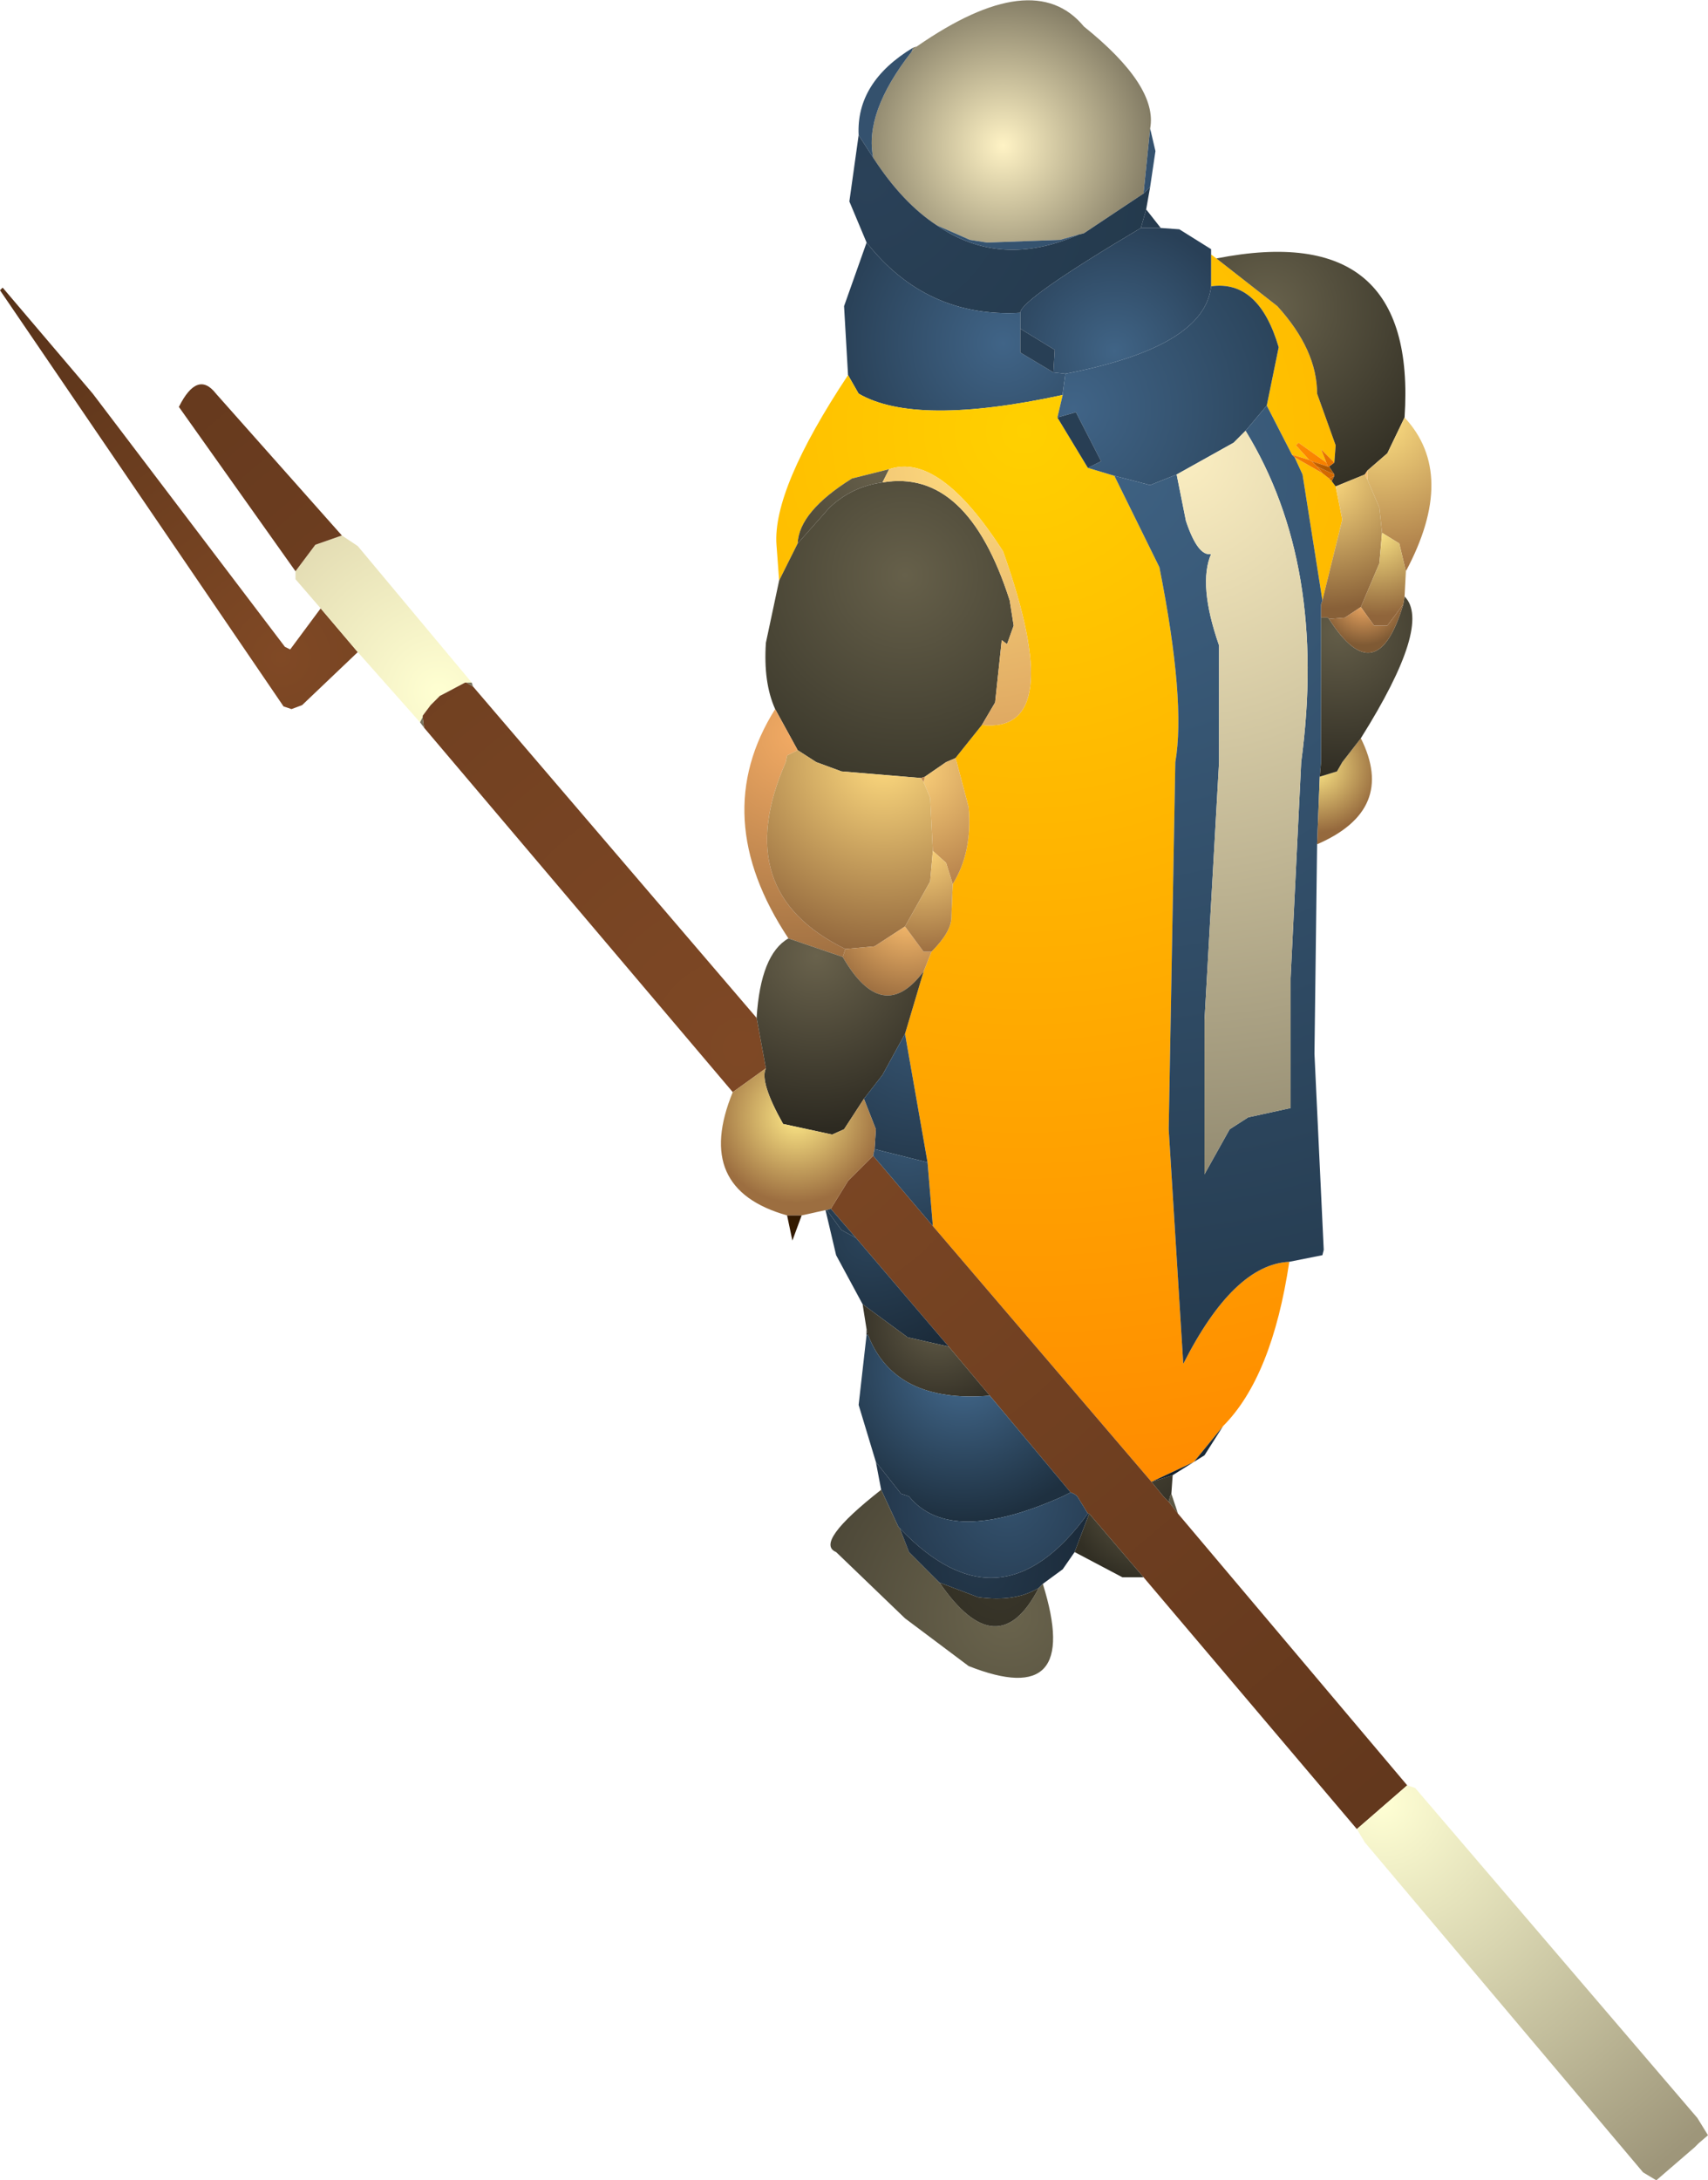 <?xml version="1.0" encoding="UTF-8" standalone="no"?>
<svg xmlns:ffdec="https://www.free-decompiler.com/flash" xmlns:xlink="http://www.w3.org/1999/xlink" ffdec:objectType="shape" height="82.25px" width="64.45px" xmlns="http://www.w3.org/2000/svg">
  <g transform="matrix(1.0, 0.0, 0.0, 1.0, 39.6, 57.55)">
    <path d="M3.55 -50.25 L1.3 -48.75 1.1 -48.7 0.4 -48.5 -2.35 -48.4 -3.0 -48.5 -4.25 -49.05 Q-5.55 -49.9 -6.65 -51.6 -7.0 -53.3 -5.2 -55.6 L-5.0 -55.8 Q-0.6 -58.85 1.3 -56.55 4.1 -54.3 3.8 -52.7 L3.55 -50.25" fill="url(#gradient0)" fill-rule="evenodd" stroke="none"/>
    <path d="M-5.2 -55.6 L-5.15 -55.75 -5.0 -55.8 -5.2 -55.6" fill="url(#gradient1)" fill-rule="evenodd" stroke="none"/>
    <path d="M-6.65 -51.6 L-7.2 -52.45 Q-7.3 -54.45 -5.15 -55.75 L-5.2 -55.6 Q-7.0 -53.3 -6.65 -51.6 M3.8 -50.5 L3.55 -50.25 3.8 -52.7 4.0 -51.85 3.8 -50.5 M1.1 -48.7 Q-1.85 -47.4 -4.25 -49.05 L-3.0 -48.5 -2.35 -48.4 0.4 -48.5 1.1 -48.7" fill="url(#gradient2)" fill-rule="evenodd" stroke="none"/>
    <path d="M-7.2 -52.45 L-6.65 -51.6 Q-5.55 -49.9 -4.25 -49.05 -1.85 -47.4 1.1 -48.7 L1.3 -48.75 3.55 -50.25 3.8 -50.5 3.65 -49.65 3.45 -48.95 Q-1.1 -46.25 -1.1 -45.75 -4.65 -45.55 -6.9 -48.4 L-7.55 -49.95 -7.2 -52.45" fill="url(#gradient3)" fill-rule="evenodd" stroke="none"/>
    <path d="M-6.9 -48.4 Q-4.65 -45.55 -1.1 -45.75 L-1.1 -45.15 -1.1 -44.25 0.15 -43.5 0.6 -43.45 0.5 -42.7 0.5 -42.65 Q-5.05 -41.45 -7.2 -42.7 L-7.6 -43.4 -7.75 -46.0 -6.9 -48.4 M3.45 -48.95 L3.65 -49.65 4.2 -48.95 3.45 -48.95" fill="url(#gradient4)" fill-rule="evenodd" stroke="none"/>
    <path d="M6.1 -46.75 L6.1 -47.95 6.3 -47.8 8.6 -46.0 Q10.1 -44.35 10.1 -42.7 L10.8 -40.75 10.75 -40.1 10.25 -40.6 10.45 -40.1 9.4 -40.85 9.3 -40.75 9.8 -40.2 9.15 -40.4 8.2 -42.25 8.65 -44.45 Q7.9 -47.0 6.1 -46.75 M10.3 -34.9 L9.55 -39.65 9.25 -40.3 10.3 -39.7 10.55 -39.5 10.65 -39.4 10.8 -39.2 11.05 -37.95 10.3 -34.9 M2.45 -39.6 L4.15 -36.15 Q5.15 -31.1 4.75 -28.8 L4.5 -14.95 5.05 -6.1 Q6.95 -9.85 9.05 -9.95 8.4 -5.6 6.55 -3.75 L5.45 -2.4 3.85 -1.65 -4.4 -11.3 -4.6 -13.7 -5.45 -18.55 -4.75 -20.9 -4.45 -21.65 Q-3.7 -22.4 -3.7 -22.95 L-3.65 -24.2 Q-2.9 -25.4 -3.05 -27.1 L-3.5 -28.8 -3.55 -28.95 -2.55 -30.2 Q0.7 -29.85 -1.75 -36.75 -4.15 -40.5 -6.05 -39.85 L-7.45 -39.5 Q-9.45 -38.25 -9.5 -37.05 L-10.2 -35.65 -10.3 -37.0 Q-10.45 -39.1 -7.6 -43.4 L-7.2 -42.7 Q-5.05 -41.45 0.5 -42.65 L0.3 -41.8 1.45 -39.9 2.45 -39.6" fill="url(#gradient5)" fill-rule="evenodd" stroke="none"/>
    <path d="M-10.2 -35.65 L-9.5 -37.05 -8.3 -38.4 Q-7.45 -39.2 -6.3 -39.35 -3.1 -39.9 -1.5 -34.9 L-1.35 -33.95 -1.6 -33.25 -1.8 -33.4 -2.05 -31.05 -2.55 -30.2 -3.55 -28.95 -3.9 -28.8 -4.7 -28.25 -4.85 -28.2 -7.85 -28.45 -8.8 -28.8 -9.5 -29.25 -10.35 -30.8 Q-10.8 -31.8 -10.7 -33.3 L-10.2 -35.65" fill="url(#gradient6)" fill-rule="evenodd" stroke="none"/>
    <path d="M-9.5 -37.05 Q-9.45 -38.25 -7.45 -39.5 L-6.05 -39.85 -6.3 -39.35 Q-7.45 -39.2 -8.3 -38.4 L-9.5 -37.05" fill="url(#gradient7)" fill-rule="evenodd" stroke="none"/>
    <path d="M-6.05 -39.85 Q-4.15 -40.5 -1.75 -36.75 0.7 -29.85 -2.55 -30.2 L-2.05 -31.05 -1.8 -33.4 -1.6 -33.25 -1.35 -33.95 -1.5 -34.9 Q-3.1 -39.9 -6.3 -39.35 L-6.05 -39.85" fill="url(#gradient8)" fill-rule="evenodd" stroke="none"/>
    <path d="M-3.55 -28.95 L-3.5 -28.8 -3.05 -27.1 Q-2.9 -25.4 -3.65 -24.2 L-3.9 -25.0 -4.4 -25.45 -4.5 -27.45 -4.75 -28.05 -4.7 -28.25 -3.9 -28.8 -3.55 -28.95" fill="url(#gradient9)" fill-rule="evenodd" stroke="none"/>
    <path d="M-10.35 -30.8 L-9.5 -29.25 -9.9 -29.05 -9.95 -28.8 Q-12.1 -23.9 -7.7 -21.75 L-7.8 -21.45 -9.85 -22.15 Q-12.9 -26.75 -10.35 -30.8 M-4.85 -28.2 L-4.7 -28.25 -4.75 -28.05 -4.85 -28.2" fill="url(#gradient10)" fill-rule="evenodd" stroke="none"/>
    <path d="M-9.5 -29.25 L-8.8 -28.8 -7.85 -28.45 -4.85 -28.2 -4.75 -28.05 -4.5 -27.45 -4.4 -25.45 -4.5 -24.3 -5.45 -22.6 -6.6 -21.85 -7.7 -21.75 Q-12.1 -23.9 -9.95 -28.8 L-9.9 -29.05 -9.5 -29.25" fill="url(#gradient11)" fill-rule="evenodd" stroke="none"/>
    <path d="M-1.1 -45.75 Q-1.1 -46.25 3.45 -48.95 L4.2 -48.95 4.9 -48.9 6.1 -48.15 6.1 -47.95 6.1 -46.75 Q5.85 -44.45 0.6 -43.45 L0.15 -43.5 0.2 -44.35 -1.1 -45.15 -1.1 -45.75" fill="url(#gradient12)" fill-rule="evenodd" stroke="none"/>
    <path d="M6.1 -46.75 Q7.9 -47.0 8.65 -44.45 L8.2 -42.25 7.4 -41.3 6.95 -40.85 4.8 -39.65 3.8 -39.25 2.45 -39.6 1.45 -39.9 1.95 -40.15 1.1 -41.8 1.0 -42.0 0.3 -41.8 0.5 -42.65 0.5 -42.7 0.6 -43.45 Q5.85 -44.45 6.1 -46.75" fill="url(#gradient13)" fill-rule="evenodd" stroke="none"/>
    <path d="M8.2 -42.25 L9.15 -40.4 9.25 -40.3 9.55 -39.65 10.3 -34.9 10.25 -34.75 10.25 -34.25 10.25 -28.8 10.2 -28.25 10.1 -25.7 10.0 -17.8 10.35 -10.4 10.3 -10.2 9.05 -9.95 Q6.95 -9.85 5.05 -6.1 L4.5 -14.95 4.75 -28.8 Q5.15 -31.1 4.15 -36.15 L2.45 -39.6 3.8 -39.25 4.8 -39.65 5.15 -37.9 Q5.6 -36.55 6.1 -36.65 5.6 -35.5 6.4 -33.2 L6.4 -28.8 5.85 -19.05 5.85 -13.25 6.8 -14.95 7.5 -15.4 9.1 -15.75 9.1 -20.65 9.5 -28.8 Q10.5 -36.25 7.4 -41.3 L8.2 -42.25" fill="url(#gradient14)" fill-rule="evenodd" stroke="none"/>
    <path d="M4.8 -39.65 L6.95 -40.85 7.4 -41.3 Q10.5 -36.25 9.5 -28.8 L9.1 -20.65 9.1 -15.75 7.5 -15.4 6.8 -14.95 5.85 -13.25 5.85 -19.05 6.4 -28.8 6.4 -33.2 Q5.6 -35.5 6.1 -36.65 5.6 -36.55 5.15 -37.9 L4.8 -39.65" fill="url(#gradient15)" fill-rule="evenodd" stroke="none"/>
    <path d="M1.45 -39.9 L0.3 -41.8 1.0 -42.0 1.1 -41.8 1.95 -40.15 1.45 -39.9" fill="url(#gradient16)" fill-rule="evenodd" stroke="none"/>
    <path d="M10.75 -40.1 L10.8 -40.75 10.1 -42.7 Q10.1 -44.35 8.6 -46.0 L6.3 -47.8 Q13.9 -49.3 13.4 -41.8 L12.75 -40.45 12.0 -39.8 11.9 -39.65 10.8 -39.2 10.65 -39.4 10.75 -39.6 10.75 -39.65 10.55 -39.95 10.75 -40.1" fill="url(#gradient17)" fill-rule="evenodd" stroke="none"/>
    <path d="M10.45 -40.1 L10.25 -40.6 10.75 -40.1 10.55 -39.95 10.5 -39.95 10.45 -40.1" fill="url(#gradient18)" fill-rule="evenodd" stroke="none"/>
    <path d="M9.8 -40.2 L9.3 -40.75 9.4 -40.85 10.45 -40.1 10.5 -39.95 9.9 -40.15 9.8 -40.2" fill="url(#gradient19)" fill-rule="evenodd" stroke="none"/>
    <path d="M9.15 -40.4 L9.8 -40.2 9.9 -40.15 10.1 -39.95 10.3 -39.7 9.25 -40.3 9.15 -40.4" fill="url(#gradient20)" fill-rule="evenodd" stroke="none"/>
    <path d="M0.15 -43.5 L-1.1 -44.25 -1.1 -45.15 0.2 -44.35 0.15 -43.5" fill="url(#gradient21)" fill-rule="evenodd" stroke="none"/>
    <path d="M-26.1 -32.95 L-28.2 -30.95 -28.6 -30.8 -28.9 -30.9 -39.6 -46.6 -39.5 -46.7 -36.1 -42.7 -28.85 -33.15 -28.65 -33.05 -27.5 -34.6 -26.1 -32.95" fill="url(#gradient22)" fill-rule="evenodd" stroke="none"/>
    <path d="M-26.1 -32.95 L-27.5 -34.6 -28.45 -35.7 -28.45 -36.0 -27.7 -37.0 -26.7 -37.35 -26.1 -36.95 -21.8 -31.8 -22.0 -31.8 -22.05 -31.8 -22.9 -31.35 -23.0 -31.3 -23.35 -30.95 -23.65 -30.55 -23.65 -30.5 -23.75 -30.3 -26.1 -32.95" fill="url(#gradient23)" fill-rule="evenodd" stroke="none"/>
    <path d="M-4.4 -11.3 L3.85 -1.65 4.3 -1.1 4.5 -0.9 4.85 -0.45 13.5 9.8 11.6 11.45 3.55 1.95 1.5 -0.45 1.45 -0.45 1.05 -1.1 Q0.95 -1.2 0.8 -1.25 L-2.25 -4.9 -3.8 -6.75 -7.3 -10.85 -8.25 -11.95 -7.6 -13.0 -6.65 -13.95 -4.4 -11.3 M-11.05 -19.15 L-10.7 -17.25 -11.95 -16.35 -23.6 -30.1 -23.65 -30.5 -23.65 -30.55 -23.35 -30.95 -23.0 -31.3 -22.9 -31.35 -22.05 -31.8 -22.0 -31.8 -21.75 -31.65 -11.05 -19.15 M-28.45 -36.0 L-32.85 -42.2 Q-32.15 -43.6 -31.45 -42.7 L-26.7 -37.35 -27.7 -37.0 -28.45 -36.0" fill="url(#gradient24)" fill-rule="evenodd" stroke="none"/>
    <path d="M12.0 -39.8 L12.75 -40.45 13.4 -41.8 Q15.4 -39.65 13.45 -36.0 L13.2 -37.05 12.55 -37.45 12.45 -38.4 12.0 -39.45 12.0 -39.8" fill="url(#gradient25)" fill-rule="evenodd" stroke="none"/>
    <path d="M11.9 -39.65 L12.0 -39.8 12.0 -39.45 11.9 -39.65" fill="url(#gradient26)" fill-rule="evenodd" stroke="none"/>
    <path d="M11.9 -39.65 L12.0 -39.45 12.45 -38.4 12.55 -37.45 12.45 -36.3 11.75 -34.65 11.15 -34.25 10.55 -34.2 10.5 -34.25 10.25 -34.25 10.25 -34.75 10.3 -34.9 11.05 -37.95 10.8 -39.2 11.9 -39.65" fill="url(#gradient27)" fill-rule="evenodd" stroke="none"/>
    <path d="M10.55 -39.5 L10.75 -39.6 10.65 -39.4 10.55 -39.5" fill="url(#gradient28)" fill-rule="evenodd" stroke="none"/>
    <path d="M10.1 -39.95 L10.75 -39.65 10.75 -39.6 10.55 -39.5 10.3 -39.7 10.1 -39.95" fill="url(#gradient29)" fill-rule="evenodd" stroke="none"/>
    <path d="M10.1 -39.95 L9.9 -40.15 10.5 -39.95 10.55 -39.95 10.75 -39.65 10.1 -39.95" fill="url(#gradient30)" fill-rule="evenodd" stroke="none"/>
    <path d="M10.1 -25.7 L10.2 -28.25 10.85 -28.45 11.05 -28.8 11.75 -29.7 Q13.1 -27.0 10.1 -25.7" fill="url(#gradient31)" fill-rule="evenodd" stroke="none"/>
    <path d="M10.25 -34.25 L10.5 -34.25 10.55 -34.2 Q12.35 -31.4 13.35 -34.75 L13.4 -35.05 Q14.45 -34.0 11.75 -29.7 L11.05 -28.8 10.85 -28.45 10.2 -28.25 10.25 -28.8 10.25 -34.25" fill="url(#gradient32)" fill-rule="evenodd" stroke="none"/>
    <path d="M11.75 -34.65 L12.45 -36.3 12.55 -37.45 13.2 -37.05 13.45 -36.0 13.4 -35.05 13.35 -34.75 12.75 -33.95 12.25 -33.95 11.75 -34.65" fill="url(#gradient33)" fill-rule="evenodd" stroke="none"/>
    <path d="M10.55 -34.2 L11.15 -34.25 11.75 -34.65 12.25 -33.95 12.75 -33.95 13.35 -34.75 Q12.35 -31.4 10.55 -34.2" fill="url(#gradient34)" fill-rule="evenodd" stroke="none"/>
    <path d="M-21.8 -31.8 L-21.75 -31.65 -22.0 -31.8 -21.8 -31.8 M-23.65 -30.5 L-23.6 -30.1 -23.75 -30.3 -23.65 -30.5" fill="url(#gradient35)" fill-rule="evenodd" stroke="none"/>
    <path d="M-4.45 -21.65 L-4.75 -20.9 Q-6.3 -18.85 -7.8 -21.45 L-7.7 -21.75 -6.6 -21.85 -5.45 -22.6 -4.75 -21.65 -4.45 -21.65" fill="url(#gradient36)" fill-rule="evenodd" stroke="none"/>
    <path d="M-3.65 -24.2 L-3.7 -22.95 Q-3.7 -22.4 -4.45 -21.65 L-4.75 -21.65 -5.45 -22.6 -4.5 -24.3 -4.4 -25.45 -3.9 -25.0 -3.65 -24.2" fill="url(#gradient37)" fill-rule="evenodd" stroke="none"/>
    <path d="M-4.75 -20.9 L-5.45 -18.55 -6.3 -17.0 -7.0 -16.1 -7.75 -14.95 -8.2 -14.75 -10.05 -15.15 Q-10.95 -16.75 -10.7 -17.25 L-11.05 -19.15 Q-10.9 -21.55 -9.85 -22.15 L-7.8 -21.45 Q-6.3 -18.85 -4.75 -20.9" fill="url(#gradient38)" fill-rule="evenodd" stroke="none"/>
    <path d="M-5.45 -18.55 L-4.6 -13.7 -6.6 -14.2 -6.55 -14.95 -7.0 -16.1 -6.3 -17.0 -5.45 -18.55" fill="url(#gradient39)" fill-rule="evenodd" stroke="none"/>
    <path d="M-10.7 -17.25 Q-10.95 -16.75 -10.05 -15.15 L-8.2 -14.75 -7.75 -14.95 -7.0 -16.1 -6.55 -14.95 -6.6 -14.2 -6.65 -13.95 -7.6 -13.0 -8.25 -11.95 -8.4 -11.9 -8.45 -11.9 -9.35 -11.7 -9.9 -11.7 Q-13.45 -12.7 -11.95 -16.35 L-10.7 -17.25" fill="url(#gradient40)" fill-rule="evenodd" stroke="none"/>
    <path d="M-9.9 -11.7 L-9.35 -11.7 -9.7 -10.75 -9.9 -11.7" fill="url(#gradient41)" fill-rule="evenodd" stroke="none"/>
    <path d="M-8.45 -11.9 L-8.4 -11.9 -7.85 -11.15 -7.3 -10.85 -3.8 -6.75 -5.35 -7.1 -7.05 -8.35 -8.05 -10.2 -8.45 -11.9" fill="url(#gradient42)" fill-rule="evenodd" stroke="none"/>
    <path d="M-4.6 -13.7 L-4.4 -11.3 -6.65 -13.95 -6.6 -14.2 -4.6 -13.7 M-8.4 -11.9 L-8.25 -11.95 -7.3 -10.85 -7.85 -11.15 -8.4 -11.9" fill="url(#gradient43)" fill-rule="evenodd" stroke="none"/>
    <path d="M-3.8 -6.75 L-2.25 -4.9 Q-5.85 -4.6 -6.85 -7.2 L-6.9 -7.4 -7.05 -8.35 -5.35 -7.1 -3.8 -6.75" fill="url(#gradient44)" fill-rule="evenodd" stroke="none"/>
    <path d="M-6.9 -7.4 L-6.85 -7.2 -6.9 -7.2 -6.9 -7.4" fill="url(#gradient45)" fill-rule="evenodd" stroke="none"/>
    <path d="M-2.25 -4.9 L0.8 -1.25 0.5 -1.1 Q-3.75 0.8 -5.3 -1.1 L-5.6 -1.2 -6.55 -2.4 -7.2 -4.55 -6.9 -7.2 -6.85 -7.2 Q-5.85 -4.6 -2.25 -4.9" fill="url(#gradient46)" fill-rule="evenodd" stroke="none"/>
    <path d="M0.8 -1.25 Q0.95 -1.2 1.05 -1.1 L1.45 -0.45 Q-1.85 4.1 -5.65 0.1 L-5.7 0.05 -6.35 -1.35 -6.55 -2.4 -5.6 -1.2 -5.3 -1.1 Q-3.75 0.8 0.5 -1.1 L0.8 -1.25" fill="url(#gradient47)" fill-rule="evenodd" stroke="none"/>
    <path d="M-6.35 -1.35 L-5.7 0.05 -5.65 0.1 -5.3 1.0 -4.15 2.15 Q-1.95 5.35 -0.4 2.35 L-0.25 2.2 Q1.25 7.0 -3.05 5.3 L-5.45 3.5 -8.05 1.0 Q-8.9 0.65 -6.35 -1.35" fill="url(#gradient48)" fill-rule="evenodd" stroke="none"/>
    <path d="M1.45 -0.45 L1.5 -0.45 0.95 1.0 0.5 1.65 -0.25 2.2 -0.4 2.35 Q-1.3 2.9 -2.7 2.7 L-4.15 2.15 -5.3 1.0 -5.65 0.1 Q-1.85 4.1 1.45 -0.45" fill="url(#gradient49)" fill-rule="evenodd" stroke="none"/>
    <path d="M1.5 -0.45 L3.55 1.95 2.75 1.95 0.95 1.0 1.5 -0.45 M4.85 -0.45 L4.5 -0.9 4.55 -1.1 4.6 -1.2 4.85 -0.45" fill="url(#gradient50)" fill-rule="evenodd" stroke="none"/>
    <path d="M3.85 -1.65 L5.45 -2.4 6.55 -3.75 5.85 -2.65 4.65 -1.9 3.85 -1.65" fill="url(#gradient51)" fill-rule="evenodd" stroke="none"/>
    <path d="M4.5 -0.9 L4.3 -1.1 3.85 -1.65 4.65 -1.9 4.6 -1.2 4.55 -1.1 4.5 -0.9" fill="url(#gradient52)" fill-rule="evenodd" stroke="none"/>
    <path d="M-0.4 2.35 Q-1.95 5.35 -4.15 2.15 L-2.7 2.7 Q-1.3 2.9 -0.4 2.35" fill="url(#gradient53)" fill-rule="evenodd" stroke="none"/>
    <path d="M11.6 11.45 L13.5 9.8 13.8 9.9 24.45 22.35 24.85 23.0 24.5 23.3 24.35 23.45 22.9 24.7 22.4 24.4 11.9 11.95 11.6 11.45" fill="url(#gradient54)" fill-rule="evenodd" stroke="none"/>
  </g>
  <defs>
    <radialGradient cx="0" cy="0" gradientTransform="matrix(0.007, 0.0, 0.0, 0.007, -1.75, -52.05)" gradientUnits="userSpaceOnUse" id="gradient0" r="819.2" spreadMethod="pad">
      <stop offset="0.0" stop-color="#fff3c5"/>
      <stop offset="1.0" stop-color="#827b64"/>
    </radialGradient>
    <radialGradient cx="0" cy="0" gradientTransform="matrix(0.007, 0.0, 0.0, 0.007, -6.1, -54.75)" gradientUnits="userSpaceOnUse" id="gradient1" r="819.2" spreadMethod="pad">
      <stop offset="0.0" stop-color="#989075"/>
      <stop offset="1.0" stop-color="#494538"/>
    </radialGradient>
    <radialGradient cx="0" cy="0" gradientTransform="matrix(0.01, 0.0, 0.0, 0.01, -2.2, -48.3)" gradientUnits="userSpaceOnUse" id="gradient2" r="819.2" spreadMethod="pad">
      <stop offset="0.0" stop-color="#355370"/>
      <stop offset="1.0" stop-color="#34516d"/>
    </radialGradient>
    <radialGradient cx="0" cy="0" gradientTransform="matrix(0.013, 0.0, 0.0, 0.013, -6.85, -50.75)" gradientUnits="userSpaceOnUse" id="gradient3" r="819.2" spreadMethod="pad">
      <stop offset="0.0" stop-color="#2a4158"/>
      <stop offset="1.0" stop-color="#243a4d"/>
    </radialGradient>
    <radialGradient cx="0" cy="0" gradientTransform="matrix(0.009, 0.0, 0.0, 0.009, -1.75, -44.6)" gradientUnits="userSpaceOnUse" id="gradient4" r="819.2" spreadMethod="pad">
      <stop offset="0.0" stop-color="#406487"/>
      <stop offset="1.0" stop-color="#253a4e"/>
    </radialGradient>
    <radialGradient cx="0" cy="0" gradientTransform="matrix(0.049, 0.0, 0.0, 0.049, -0.95, -41.3)" gradientUnits="userSpaceOnUse" id="gradient5" r="819.2" spreadMethod="pad">
      <stop offset="0.0" stop-color="#ffd000"/>
      <stop offset="1.0" stop-color="#ff8b00"/>
    </radialGradient>
    <radialGradient cx="0" cy="0" gradientTransform="matrix(0.01, 0.0, 0.0, 0.01, -5.45, -35.85)" gradientUnits="userSpaceOnUse" id="gradient6" r="819.2" spreadMethod="pad">
      <stop offset="0.0" stop-color="#66604a"/>
      <stop offset="1.0" stop-color="#3b382b"/>
    </radialGradient>
    <radialGradient cx="0" cy="0" gradientTransform="matrix(0.006, 0.0, 0.0, 0.006, -6.35, -39.8)" gradientUnits="userSpaceOnUse" id="gradient7" r="819.2" spreadMethod="pad">
      <stop offset="0.0" stop-color="#67604b"/>
      <stop offset="1.0" stop-color="#484334"/>
    </radialGradient>
    <radialGradient cx="0" cy="0" gradientTransform="matrix(0.017, 0.0, 0.0, 0.017, -2.85, -40.0)" gradientUnits="userSpaceOnUse" id="gradient8" r="819.2" spreadMethod="pad">
      <stop offset="0.0" stop-color="#ffdc80"/>
      <stop offset="1.0" stop-color="#d29456"/>
    </radialGradient>
    <radialGradient cx="0" cy="0" gradientTransform="matrix(0.006, 0.0, 0.0, 0.006, -5.25, -28.6)" gradientUnits="userSpaceOnUse" id="gradient9" r="819.2" spreadMethod="pad">
      <stop offset="0.0" stop-color="#ffd47c"/>
      <stop offset="1.0" stop-color="#b27d49"/>
    </radialGradient>
    <radialGradient cx="0" cy="0" gradientTransform="matrix(0.011, 0.0, 0.0, 0.011, -9.5, -29.85)" gradientUnits="userSpaceOnUse" id="gradient10" r="819.2" spreadMethod="pad">
      <stop offset="0.0" stop-color="#f3ab64"/>
      <stop offset="1.0" stop-color="#9b6d40"/>
    </radialGradient>
    <radialGradient cx="0" cy="0" gradientTransform="matrix(0.009, 0.0, 0.0, 0.009, -6.25, -28.9)" gradientUnits="userSpaceOnUse" id="gradient11" r="819.2" spreadMethod="pad">
      <stop offset="0.0" stop-color="#ffdb7f"/>
      <stop offset="1.0" stop-color="#91663c"/>
    </radialGradient>
    <radialGradient cx="0" cy="0" gradientTransform="matrix(0.006, 0.0, 0.0, 0.006, 2.45, -44.3)" gradientUnits="userSpaceOnUse" id="gradient12" r="819.2" spreadMethod="pad">
      <stop offset="0.0" stop-color="#406486"/>
      <stop offset="1.0" stop-color="#294057"/>
    </radialGradient>
    <radialGradient cx="0" cy="0" gradientTransform="matrix(0.01, 0.0, 0.0, 0.01, 0.9, -42.15)" gradientUnits="userSpaceOnUse" id="gradient13" r="819.2" spreadMethod="pad">
      <stop offset="0.0" stop-color="#406487"/>
      <stop offset="1.0" stop-color="#2b445b"/>
    </radialGradient>
    <radialGradient cx="0" cy="0" gradientTransform="matrix(0.041, 0.0, 0.0, 0.041, 2.35, -39.8)" gradientUnits="userSpaceOnUse" id="gradient14" r="819.2" spreadMethod="pad">
      <stop offset="0.0" stop-color="#3e6182"/>
      <stop offset="1.0" stop-color="#253b4f"/>
    </radialGradient>
    <radialGradient cx="0" cy="0" gradientTransform="matrix(0.033, 0.0, 0.0, 0.033, 4.75, -40.6)" gradientUnits="userSpaceOnUse" id="gradient15" r="819.2" spreadMethod="pad">
      <stop offset="0.0" stop-color="#fcefc2"/>
      <stop offset="1.0" stop-color="#958d73"/>
    </radialGradient>
    <radialGradient cx="0" cy="0" gradientTransform="matrix(0.003, 0.0, 0.0, 0.003, 0.25, -41.85)" gradientUnits="userSpaceOnUse" id="gradient16" r="819.2" spreadMethod="pad">
      <stop offset="0.0" stop-color="#283f54"/>
      <stop offset="1.0" stop-color="#283e54"/>
    </radialGradient>
    <radialGradient cx="0" cy="0" gradientTransform="matrix(0.009, 0.0, 0.0, 0.009, 8.2, -45.9)" gradientUnits="userSpaceOnUse" id="gradient17" r="819.2" spreadMethod="pad">
      <stop offset="0.0" stop-color="#68624c"/>
      <stop offset="1.0" stop-color="#322f24"/>
    </radialGradient>
    <radialGradient cx="0" cy="0" gradientTransform="matrix(0.001, 0.0, 0.0, 0.001, 9.9, -40.85)" gradientUnits="userSpaceOnUse" id="gradient18" r="819.2" spreadMethod="pad">
      <stop offset="0.0" stop-color="#e87400"/>
      <stop offset="1.0" stop-color="#e57300"/>
    </radialGradient>
    <radialGradient cx="0" cy="0" gradientTransform="matrix(0.003, 0.0, 0.0, 0.003, 8.85, -41.25)" gradientUnits="userSpaceOnUse" id="gradient19" r="819.2" spreadMethod="pad">
      <stop offset="0.0" stop-color="#ff9000"/>
      <stop offset="1.0" stop-color="#f67c00"/>
    </radialGradient>
    <radialGradient cx="0" cy="0" gradientTransform="matrix(0.003, 0.0, 0.0, 0.003, 8.65, -40.7)" gradientUnits="userSpaceOnUse" id="gradient20" r="819.2" spreadMethod="pad">
      <stop offset="0.0" stop-color="#ff8200"/>
      <stop offset="1.0" stop-color="#e67300"/>
    </radialGradient>
    <radialGradient cx="0" cy="0" gradientTransform="matrix(0.003, 0.0, 0.0, 0.003, 0.2, -43.55)" gradientUnits="userSpaceOnUse" id="gradient21" r="819.2" spreadMethod="pad">
      <stop offset="0.0" stop-color="#283f55"/>
      <stop offset="1.0" stop-color="#283f55"/>
    </radialGradient>
    <radialGradient cx="0" cy="0" gradientTransform="matrix(0.021, 0.0, 0.0, 0.021, -29.0, -32.75)" gradientUnits="userSpaceOnUse" id="gradient22" r="819.2" spreadMethod="pad">
      <stop offset="0.0" stop-color="#804925"/>
      <stop offset="1.0" stop-color="#573219"/>
    </radialGradient>
    <radialGradient cx="0" cy="0" gradientTransform="matrix(0.009, 0.0, 0.0, 0.009, -23.05, -31.45)" gradientUnits="userSpaceOnUse" id="gradient23" r="819.2" spreadMethod="pad">
      <stop offset="0.0" stop-color="#ffffd2"/>
      <stop offset="1.0" stop-color="#e3dcb3"/>
    </radialGradient>
    <radialGradient cx="0" cy="0" gradientTransform="matrix(0.067, 0.0, 0.0, 0.067, -11.65, -18.0)" gradientUnits="userSpaceOnUse" id="gradient24" r="819.2" spreadMethod="pad">
      <stop offset="0.0" stop-color="#7e4825"/>
      <stop offset="1.0" stop-color="#563019"/>
    </radialGradient>
    <radialGradient cx="0" cy="0" gradientTransform="matrix(0.007, 0.0, 0.0, 0.007, 12.4, -41.75)" gradientUnits="userSpaceOnUse" id="gradient25" r="819.2" spreadMethod="pad">
      <stop offset="0.0" stop-color="#ffe183"/>
      <stop offset="1.0" stop-color="#a57544"/>
    </radialGradient>
    <radialGradient cx="0" cy="0" gradientTransform="matrix(0.002, 0.0, 0.0, 0.002, 11.35, -39.65)" gradientUnits="userSpaceOnUse" id="gradient26" r="819.2" spreadMethod="pad">
      <stop offset="0.0" stop-color="#ffc673"/>
      <stop offset="1.0" stop-color="#f0b167"/>
    </radialGradient>
    <radialGradient cx="0" cy="0" gradientTransform="matrix(0.006, 0.0, 0.0, 0.006, 10.45, -39.5)" gradientUnits="userSpaceOnUse" id="gradient27" r="819.2" spreadMethod="pad">
      <stop offset="0.0" stop-color="#ffdd81"/>
      <stop offset="1.0" stop-color="#886038"/>
    </radialGradient>
    <radialGradient cx="0" cy="0" gradientTransform="matrix(4.0E-4, 0.0, 0.0, 4.0E-4, 10.45, -39.65)" gradientUnits="userSpaceOnUse" id="gradient28" r="819.2" spreadMethod="pad">
      <stop offset="0.0" stop-color="#e67300"/>
      <stop offset="1.0" stop-color="#b95d00"/>
    </radialGradient>
    <radialGradient cx="0" cy="0" gradientTransform="matrix(0.001, 0.0, 0.0, 0.001, 9.7, -40.3)" gradientUnits="userSpaceOnUse" id="gradient29" r="819.2" spreadMethod="pad">
      <stop offset="0.0" stop-color="#ff8100"/>
      <stop offset="1.0" stop-color="#d26900"/>
    </radialGradient>
    <radialGradient cx="0" cy="0" gradientTransform="matrix(0.001, 0.0, 0.0, 0.001, 9.7, -40.3)" gradientUnits="userSpaceOnUse" id="gradient30" r="819.2" spreadMethod="pad">
      <stop offset="0.0" stop-color="#d66b00"/>
      <stop offset="1.0" stop-color="#b25a00"/>
    </radialGradient>
    <radialGradient cx="0" cy="0" gradientTransform="matrix(0.003, 0.0, 0.0, 0.003, 10.05, -28.6)" gradientUnits="userSpaceOnUse" id="gradient31" r="819.2" spreadMethod="pad">
      <stop offset="0.0" stop-color="#ffe988"/>
      <stop offset="1.0" stop-color="#95693d"/>
    </radialGradient>
    <radialGradient cx="0" cy="0" gradientTransform="matrix(0.007, 0.0, 0.0, 0.007, 10.9, -33.7)" gradientUnits="userSpaceOnUse" id="gradient32" r="819.2" spreadMethod="pad">
      <stop offset="0.0" stop-color="#635d48"/>
      <stop offset="1.0" stop-color="#2d2a21"/>
    </radialGradient>
    <radialGradient cx="0" cy="0" gradientTransform="matrix(0.004, 0.0, 0.0, 0.004, 12.35, -37.6)" gradientUnits="userSpaceOnUse" id="gradient33" r="819.2" spreadMethod="pad">
      <stop offset="0.0" stop-color="#ffe887"/>
      <stop offset="1.0" stop-color="#90653b"/>
    </radialGradient>
    <radialGradient cx="0" cy="0" gradientTransform="matrix(0.002, 0.0, 0.0, 0.002, 11.85, -34.85)" gradientUnits="userSpaceOnUse" id="gradient34" r="819.2" spreadMethod="pad">
      <stop offset="0.0" stop-color="#f3ab64"/>
      <stop offset="1.0" stop-color="#7f5a34"/>
    </radialGradient>
    <radialGradient cx="0" cy="0" gradientTransform="matrix(0.003, 0.0, 0.0, 0.003, -23.6, -30.85)" gradientUnits="userSpaceOnUse" id="gradient35" r="819.2" spreadMethod="pad">
      <stop offset="0.0" stop-color="#79735d"/>
      <stop offset="1.0" stop-color="#79735d"/>
    </radialGradient>
    <radialGradient cx="0" cy="0" gradientTransform="matrix(0.004, 0.0, 0.0, 0.004, -5.35, -23.1)" gradientUnits="userSpaceOnUse" id="gradient36" r="819.2" spreadMethod="pad">
      <stop offset="0.0" stop-color="#ffc170"/>
      <stop offset="1.0" stop-color="#9c6e40"/>
    </radialGradient>
    <radialGradient cx="0" cy="0" gradientTransform="matrix(0.005, 0.0, 0.0, 0.005, -4.75, -25.65)" gradientUnits="userSpaceOnUse" id="gradient37" r="819.2" spreadMethod="pad">
      <stop offset="0.0" stop-color="#ffd77d"/>
      <stop offset="1.0" stop-color="#9b6d40"/>
    </radialGradient>
    <radialGradient cx="0" cy="0" gradientTransform="matrix(0.008, 0.0, 0.0, 0.008, -8.8, -21.5)" gradientUnits="userSpaceOnUse" id="gradient38" r="819.2" spreadMethod="pad">
      <stop offset="0.0" stop-color="#69624c"/>
      <stop offset="1.0" stop-color="#2d2a21"/>
    </radialGradient>
    <radialGradient cx="0" cy="0" gradientTransform="matrix(0.007, 0.0, 0.0, 0.007, -4.85, -18.95)" gradientUnits="userSpaceOnUse" id="gradient39" r="819.2" spreadMethod="pad">
      <stop offset="0.0" stop-color="#365572"/>
      <stop offset="1.0" stop-color="#24384b"/>
    </radialGradient>
    <radialGradient cx="0" cy="0" gradientTransform="matrix(0.004, 0.0, 0.0, 0.004, -9.55, -15.45)" gradientUnits="userSpaceOnUse" id="gradient40" r="819.2" spreadMethod="pad">
      <stop offset="0.0" stop-color="#ffea88"/>
      <stop offset="1.0" stop-color="#9c6e40"/>
    </radialGradient>
    <radialGradient cx="0" cy="0" gradientTransform="matrix(0.034, 0.0, 0.0, 0.034, -10.2, -38.4)" gradientUnits="userSpaceOnUse" id="gradient41" r="819.2" spreadMethod="pad">
      <stop offset="0.0" stop-color="#331a00"/>
      <stop offset="1.0" stop-color="#331a00"/>
    </radialGradient>
    <radialGradient cx="0" cy="0" gradientTransform="matrix(0.007, 0.0, 0.0, 0.007, -6.75, -11.0)" gradientUnits="userSpaceOnUse" id="gradient42" r="819.2" spreadMethod="pad">
      <stop offset="0.0" stop-color="#2b445b"/>
      <stop offset="1.0" stop-color="#182633"/>
    </radialGradient>
    <radialGradient cx="0" cy="0" gradientTransform="matrix(0.006, 0.0, 0.0, 0.006, -5.4, -15.0)" gradientUnits="userSpaceOnUse" id="gradient43" r="819.2" spreadMethod="pad">
      <stop offset="0.0" stop-color="#385876"/>
      <stop offset="1.0" stop-color="#24394c"/>
    </radialGradient>
    <radialGradient cx="0" cy="0" gradientTransform="matrix(0.004, 0.0, 0.0, 0.004, -4.2, -7.6)" gradientUnits="userSpaceOnUse" id="gradient44" r="819.2" spreadMethod="pad">
      <stop offset="0.0" stop-color="#615b47"/>
      <stop offset="1.0" stop-color="#332f25"/>
    </radialGradient>
    <radialGradient cx="0" cy="0" gradientTransform="matrix(0.009, 0.0, 0.0, 0.009, -6.85, -5.75)" gradientUnits="userSpaceOnUse" id="gradient45" r="819.2" spreadMethod="pad">
      <stop offset="0.0" stop-color="#0c0c09"/>
      <stop offset="1.0" stop-color="#0c0c09"/>
    </radialGradient>
    <radialGradient cx="0" cy="0" gradientTransform="matrix(0.007, 0.0, 0.0, 0.007, -3.25, -5.95)" gradientUnits="userSpaceOnUse" id="gradient46" r="819.2" spreadMethod="pad">
      <stop offset="0.0" stop-color="#446b90"/>
      <stop offset="1.0" stop-color="#1e3040"/>
    </radialGradient>
    <radialGradient cx="0" cy="0" gradientTransform="matrix(0.007, 0.0, 0.0, 0.007, -1.6, -0.95)" gradientUnits="userSpaceOnUse" id="gradient47" r="819.2" spreadMethod="pad">
      <stop offset="0.0" stop-color="#34526e"/>
      <stop offset="1.0" stop-color="#213346"/>
    </radialGradient>
    <radialGradient cx="0" cy="0" gradientTransform="matrix(0.009, 0.0, 0.0, 0.009, -1.6, 3.4)" gradientUnits="userSpaceOnUse" id="gradient48" r="819.2" spreadMethod="pad">
      <stop offset="0.0" stop-color="#6a644d"/>
      <stop offset="1.0" stop-color="#4d4838"/>
    </radialGradient>
    <radialGradient cx="0" cy="0" gradientTransform="matrix(0.006, 0.0, 0.0, 0.006, -2.65, 1.55)" gradientUnits="userSpaceOnUse" id="gradient49" r="819.2" spreadMethod="pad">
      <stop offset="0.0" stop-color="#24384b"/>
      <stop offset="1.0" stop-color="#1a2938"/>
    </radialGradient>
    <radialGradient cx="0" cy="0" gradientTransform="matrix(0.004, 0.0, 0.0, 0.004, 3.85, -1.2)" gradientUnits="userSpaceOnUse" id="gradient50" r="819.2" spreadMethod="pad">
      <stop offset="0.0" stop-color="#6c654e"/>
      <stop offset="1.0" stop-color="#322f24"/>
    </radialGradient>
    <radialGradient cx="0" cy="0" gradientTransform="matrix(0.004, 0.0, 0.0, 0.004, 6.25, -3.75)" gradientUnits="userSpaceOnUse" id="gradient51" r="819.2" spreadMethod="pad">
      <stop offset="0.0" stop-color="#1e3040"/>
      <stop offset="1.0" stop-color="#111b24"/>
    </radialGradient>
    <radialGradient cx="0" cy="0" gradientTransform="matrix(0.003, 0.0, 0.0, 0.003, 3.8, -2.15)" gradientUnits="userSpaceOnUse" id="gradient52" r="819.2" spreadMethod="pad">
      <stop offset="0.0" stop-color="#433f31"/>
      <stop offset="1.0" stop-color="#2d2a21"/>
    </radialGradient>
    <radialGradient cx="0" cy="0" gradientTransform="matrix(0.004, 0.0, 0.0, 0.004, -1.85, 2.15)" gradientUnits="userSpaceOnUse" id="gradient53" r="819.2" spreadMethod="pad">
      <stop offset="0.0" stop-color="#39362a"/>
      <stop offset="1.0" stop-color="#312e23"/>
    </radialGradient>
    <radialGradient cx="0" cy="0" gradientTransform="matrix(0.021, 0.0, 0.0, 0.021, 12.55, 10.45)" gradientUnits="userSpaceOnUse" id="gradient54" r="819.2" spreadMethod="pad">
      <stop offset="0.0" stop-color="#ffffd4"/>
      <stop offset="1.0" stop-color="#9e967a"/>
    </radialGradient>
  </defs>
</svg>
